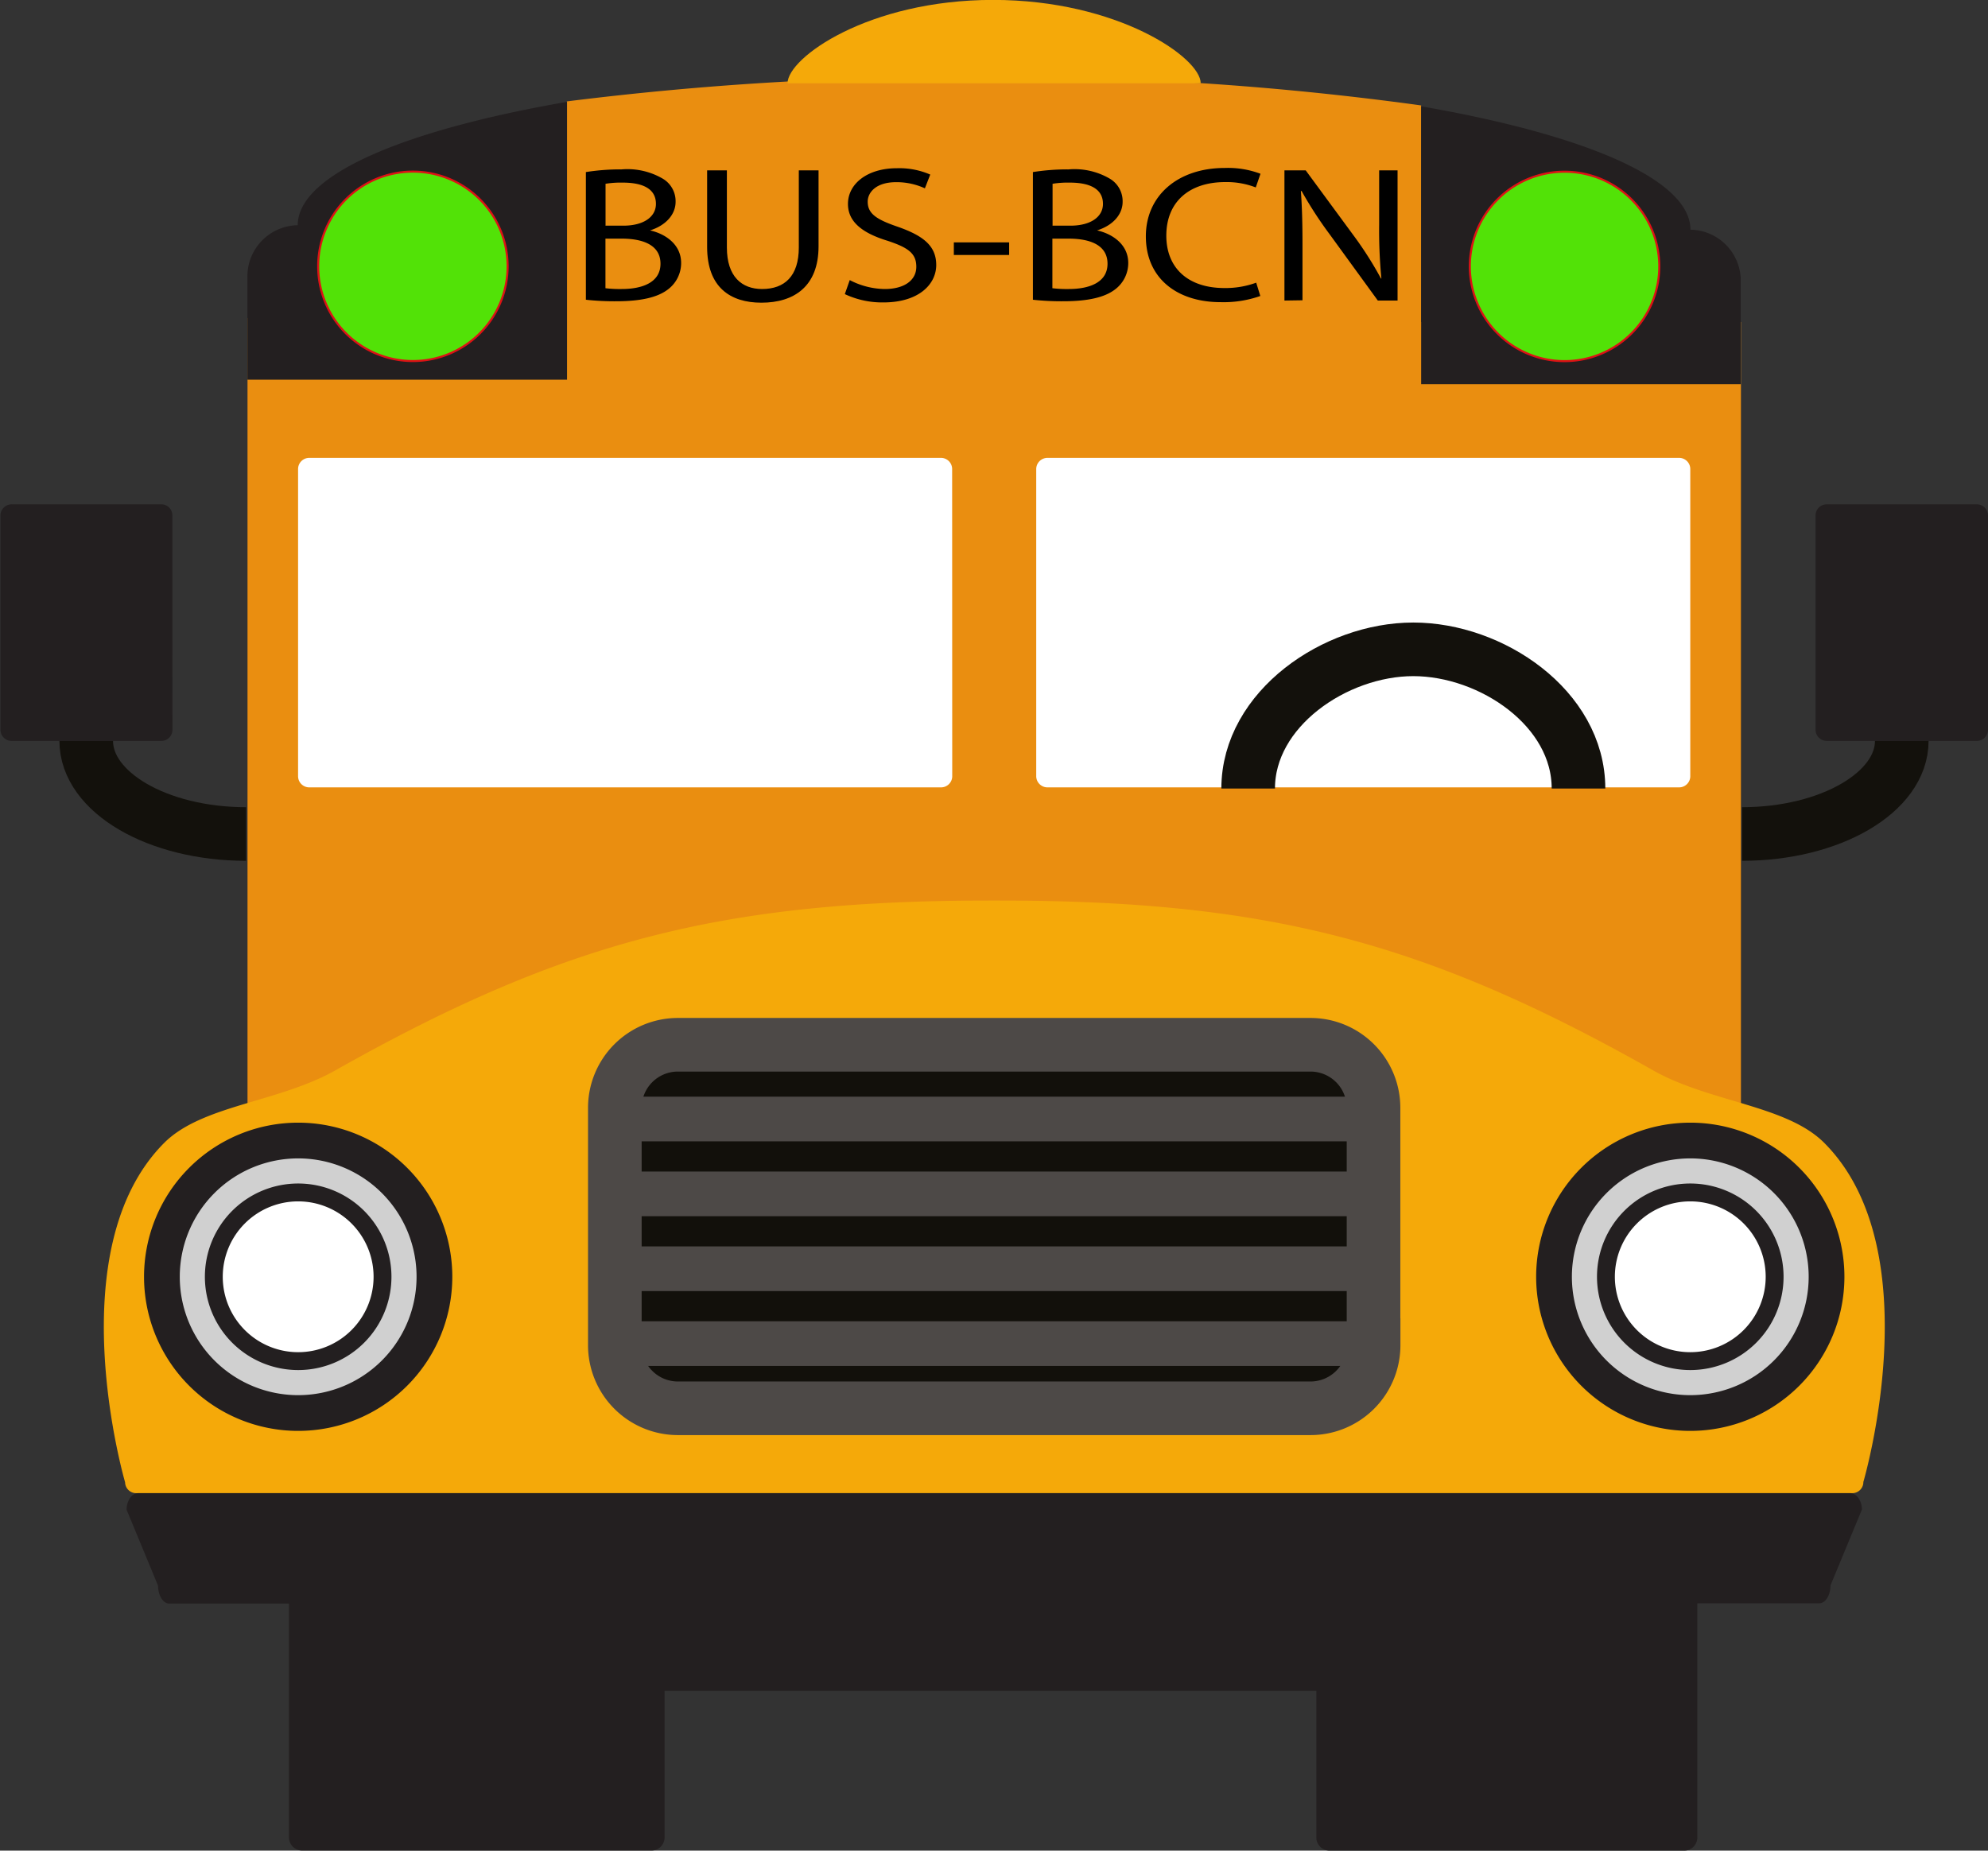 <svg id="Layer_1" data-name="Layer 1" xmlns="http://www.w3.org/2000/svg" viewBox="0 0 222.49 207.14"><rect x="0" y="0" width="222.49" height="207.14" fill="#333333" stroke="none"/><defs><style>.cls-1{fill:#ea8e10;}.cls-2{fill:#231f20;}.cls-3{fill:#f5a909;}.cls-4{fill:#12100b;}.cls-4,.cls-7{stroke:#4d4947;}.cls-4,.cls-9{stroke-width:6px;}.cls-5{fill:#d0d0d0;stroke-width:4px;}.cls-5,.cls-6{stroke:#231f20;}.cls-6,.cls-8{fill:#fff;}.cls-6{stroke-width:2px;}.cls-7,.cls-9{fill:none;}.cls-7{stroke-width:5px;}.cls-9{stroke:#13110c;}.cls-10{fill:#52e207;stroke:#dd1215;stroke-width:0.23px;}</style></defs><title>bus</title><path class="cls-1" d="M168,16.67a344,344,0,0,0-49.38-3.21,355.33,355.33,0,0,0-46.23,2.76V40.46H36.65v93.13H203.79V40.91H168V16.67Z" transform="translate(-8.95 -4.87)"/><path class="cls-2" d="M168,47.87V16.77c18.29,3.17,30.14,8.17,30.14,13.81a5.72,5.72,0,0,1,5.63,5.8V47.87Z" transform="translate(-8.95 -4.87)"/><path class="cls-2" d="M72.41,47.37V16.27c-18.29,3.17-30.14,8.17-30.14,13.81a5.72,5.72,0,0,0-5.63,5.8V47.37Z" transform="translate(-8.95 -4.87)"/><path class="cls-3" d="M213.1,132.78c-4.23-4.22-12.78-4.51-19.15-8.11-25.55-14.45-43.26-19-73.16-19h-1.14c-29.9,0-47.61,4.58-73.16,19-6.37,3.6-14.92,3.89-19.15,8.11-12,12-4.39,38-4.39,38A1.24,1.24,0,0,0,24.19,172H216.25a1.24,1.24,0,0,0,1.24-1.25S225.14,144.82,213.1,132.78Z" transform="translate(-8.95 -4.87)"/><path class="cls-3" d="M143.33,14.19c0-2.86-9.3-9.33-23.24-9.33s-23,6.47-23,9.33" transform="translate(-8.95 -4.87)"/><path class="cls-2" d="M216,172H24.43c-.73,0-1.31.83-1.31,1.86l3.52,8.5c0,1.08.56,2,1.25,2h13.4v26.13A1.48,1.48,0,0,0,42.69,212H81.94a1.48,1.48,0,0,0,1.39-1.55V194.13h72.94v16.33a1.48,1.48,0,0,0,1.4,1.55h39.84a1.48,1.48,0,0,0,1.4-1.55V184.33h13.63c.7,0,1.27-.89,1.27-2l3.52-8.5C217.32,172.83,216.73,172,216,172Z" transform="translate(-8.95 -4.87)"/><path class="cls-4" d="M162.68,155.44a7.06,7.06,0,0,1-7.06,7.06H84.82a7.06,7.06,0,0,1-7.06-7.06V128.88a7.06,7.06,0,0,1,7.06-7.07h70.79a7.06,7.06,0,0,1,7.06,7.07v26.56Z" transform="translate(-8.95 -4.87)"/><path class="cls-5" d="M213.37,147.78a15.25,15.25,0,1,1-15.26-15.25A15.25,15.25,0,0,1,213.37,147.78Z" transform="translate(-8.95 -4.87)"/><path class="cls-6" d="M207.56,147.78a9.44,9.44,0,1,1-9.44-9.44A9.44,9.44,0,0,1,207.56,147.78Z" transform="translate(-8.95 -4.87)"/><path class="cls-5" d="M57.57,147.78a15.25,15.25,0,1,1-15.26-15.25A15.25,15.25,0,0,1,57.57,147.78Z" transform="translate(-8.95 -4.87)"/><path class="cls-6" d="M51.76,147.78a9.44,9.44,0,1,1-9.44-9.44A9.44,9.44,0,0,1,51.76,147.78Z" transform="translate(-8.95 -4.87)"/><line class="cls-7" x1="70.88" y1="133.63" x2="151.66" y2="133.63"/><line class="cls-7" x1="70.88" y1="125.25" x2="151.66" y2="125.25"/><line class="cls-7" x1="70.88" y1="142.01" x2="151.66" y2="142.01"/><line class="cls-7" x1="70.88" y1="150.39" x2="151.66" y2="150.39"/><path class="cls-8" d="M115.52,91.79A1.25,1.25,0,0,1,114.27,93H43.56a1.25,1.25,0,0,1-1.25-1.25V57.37a1.25,1.25,0,0,1,1.25-1.25h70.71a1.25,1.25,0,0,1,1.24,1.25Z" transform="translate(-8.95 -4.87)"/><path class="cls-8" d="M198.12,91.79A1.25,1.25,0,0,1,196.88,93h-70.7a1.26,1.26,0,0,1-1.26-1.25V57.37a1.26,1.26,0,0,1,1.26-1.25h70.7a1.25,1.25,0,0,1,1.24,1.25Z" transform="translate(-8.95 -4.87)"/><path class="cls-9" d="M185.61,93.13c0-9-9.75-15.58-18.49-15.58s-18.48,6.67-18.48,15.58" transform="translate(-8.95 -4.87)"/><path class="cls-2" d="M28.25,86.56A1.24,1.24,0,0,1,27,87.8H10.2A1.25,1.25,0,0,1,9,86.56v-24a1.25,1.25,0,0,1,1.25-1.24H27a1.23,1.23,0,0,1,1.24,1.24Z" transform="translate(-8.95 -4.87)"/><path class="cls-9" d="M18.6,87.8c0,5.76,8,10.42,17.89,10.42" transform="translate(-8.95 -4.87)"/><path class="cls-2" d="M212.14,86.56a1.25,1.25,0,0,0,1.24,1.24H230.2a1.25,1.25,0,0,0,1.24-1.24v-24a1.25,1.25,0,0,0-1.24-1.24H213.38a1.25,1.25,0,0,0-1.24,1.24Z" transform="translate(-8.95 -4.87)"/><path class="cls-9" d="M221.79,87.8c0,5.76-8,10.42-17.88,10.42" transform="translate(-8.95 -4.87)"/><path class="cls-10" d="M173.45,34.68A10.6,10.6,0,1,0,184,24.09,10.59,10.59,0,0,0,173.45,34.68Z" transform="translate(-8.95 -4.87)"/><path class="cls-10" d="M44.56,34.68a10.6,10.6,0,1,0,10.58-10.6A10.59,10.59,0,0,0,44.56,34.68Z" transform="translate(-8.95 -4.87)"/><path d="M74.52,24.13a24.48,24.48,0,0,1,4-.3,7.82,7.82,0,0,1,4.64,1.06,2.92,2.92,0,0,1,1.4,2.57c0,1.41-1.08,2.64-2.86,3.2v0c1.6.35,3.48,1.49,3.48,3.65a3.69,3.69,0,0,1-1.43,2.92c-1.18.93-3.08,1.36-5.84,1.36a29.39,29.39,0,0,1-3.39-.17V24.13Zm2.18,6h2c2.31,0,3.66-1,3.66-2.44,0-1.71-1.5-2.38-3.71-2.38a10.76,10.76,0,0,0-1.93.13V30.1Zm0,7a13.49,13.49,0,0,0,1.83.09c2.26,0,4.34-.71,4.34-2.83s-2-2.81-4.36-2.81H76.71v5.56Z" transform="translate(-8.95 -4.87)"/><path d="M90.3,23.94v8.63c0,3.27,1.68,4.65,3.94,4.65,2.51,0,4.11-1.43,4.11-4.65V23.94h2.21v8.5c0,4.48-2.73,6.31-6.4,6.31-3.46,0-6.07-1.71-6.07-6.23V23.94Z" transform="translate(-8.95 -4.87)"/><path d="M104.05,36.22a8.68,8.68,0,0,0,3.91,1c2.23,0,3.54-1,3.54-2.49s-.9-2.14-3.19-2.9c-2.76-.84-4.46-2.08-4.46-4.13,0-2.27,2.18-4,5.47-4a8.69,8.69,0,0,1,3.74.71l-.6,1.54a7.58,7.58,0,0,0-3.21-.69c-2.31,0-3.19,1.19-3.19,2.18,0,1.36,1,2,3.36,2.81,2.86,1,4.31,2.14,4.31,4.28s-1.93,4.19-5.92,4.19a9.84,9.84,0,0,1-4.31-.93Z" transform="translate(-8.95 -4.87)"/><path d="M121.89,32v1.41h-6.19V32Z" transform="translate(-8.95 -4.87)"/><path d="M124.55,24.13a24.47,24.47,0,0,1,4-.3,7.81,7.81,0,0,1,4.64,1.06,2.92,2.92,0,0,1,1.4,2.57c0,1.41-1.08,2.64-2.86,3.2v0c1.6.35,3.49,1.49,3.49,3.65a3.69,3.69,0,0,1-1.43,2.92c-1.18.93-3.09,1.36-5.85,1.36a29.35,29.35,0,0,1-3.39-.17V24.13Zm2.18,6h2c2.31,0,3.66-1,3.66-2.44,0-1.71-1.51-2.38-3.71-2.38a10.77,10.77,0,0,0-1.93.13V30.1Zm0,7a13.51,13.51,0,0,0,1.83.09c2.26,0,4.34-.71,4.34-2.83s-2-2.81-4.36-2.81h-1.81v5.56Z" transform="translate(-8.95 -4.87)"/><path d="M150,38a12.36,12.36,0,0,1-4.46.69c-4.77,0-8.35-2.6-8.35-7.37,0-4.56,3.59-7.65,8.83-7.65a10.3,10.3,0,0,1,4,.65l-.53,1.53a9,9,0,0,0-3.41-.6c-4,0-6.6,2.18-6.6,6,0,3.57,2.38,5.86,6.5,5.86a10,10,0,0,0,3.56-.6Z" transform="translate(-8.95 -4.87)"/><path d="M152.7,38.51V23.94h2.38l5.42,7.37a40.2,40.2,0,0,1,3,4.73l.05,0a55.79,55.79,0,0,1-.25-6v-6.1h2.06V38.51h-2.21l-5.37-7.39a44.38,44.38,0,0,1-3.16-4.87l-.08,0c.13,1.84.18,3.59.18,6v6.23Z" transform="translate(-8.95 -4.87)"/></svg>